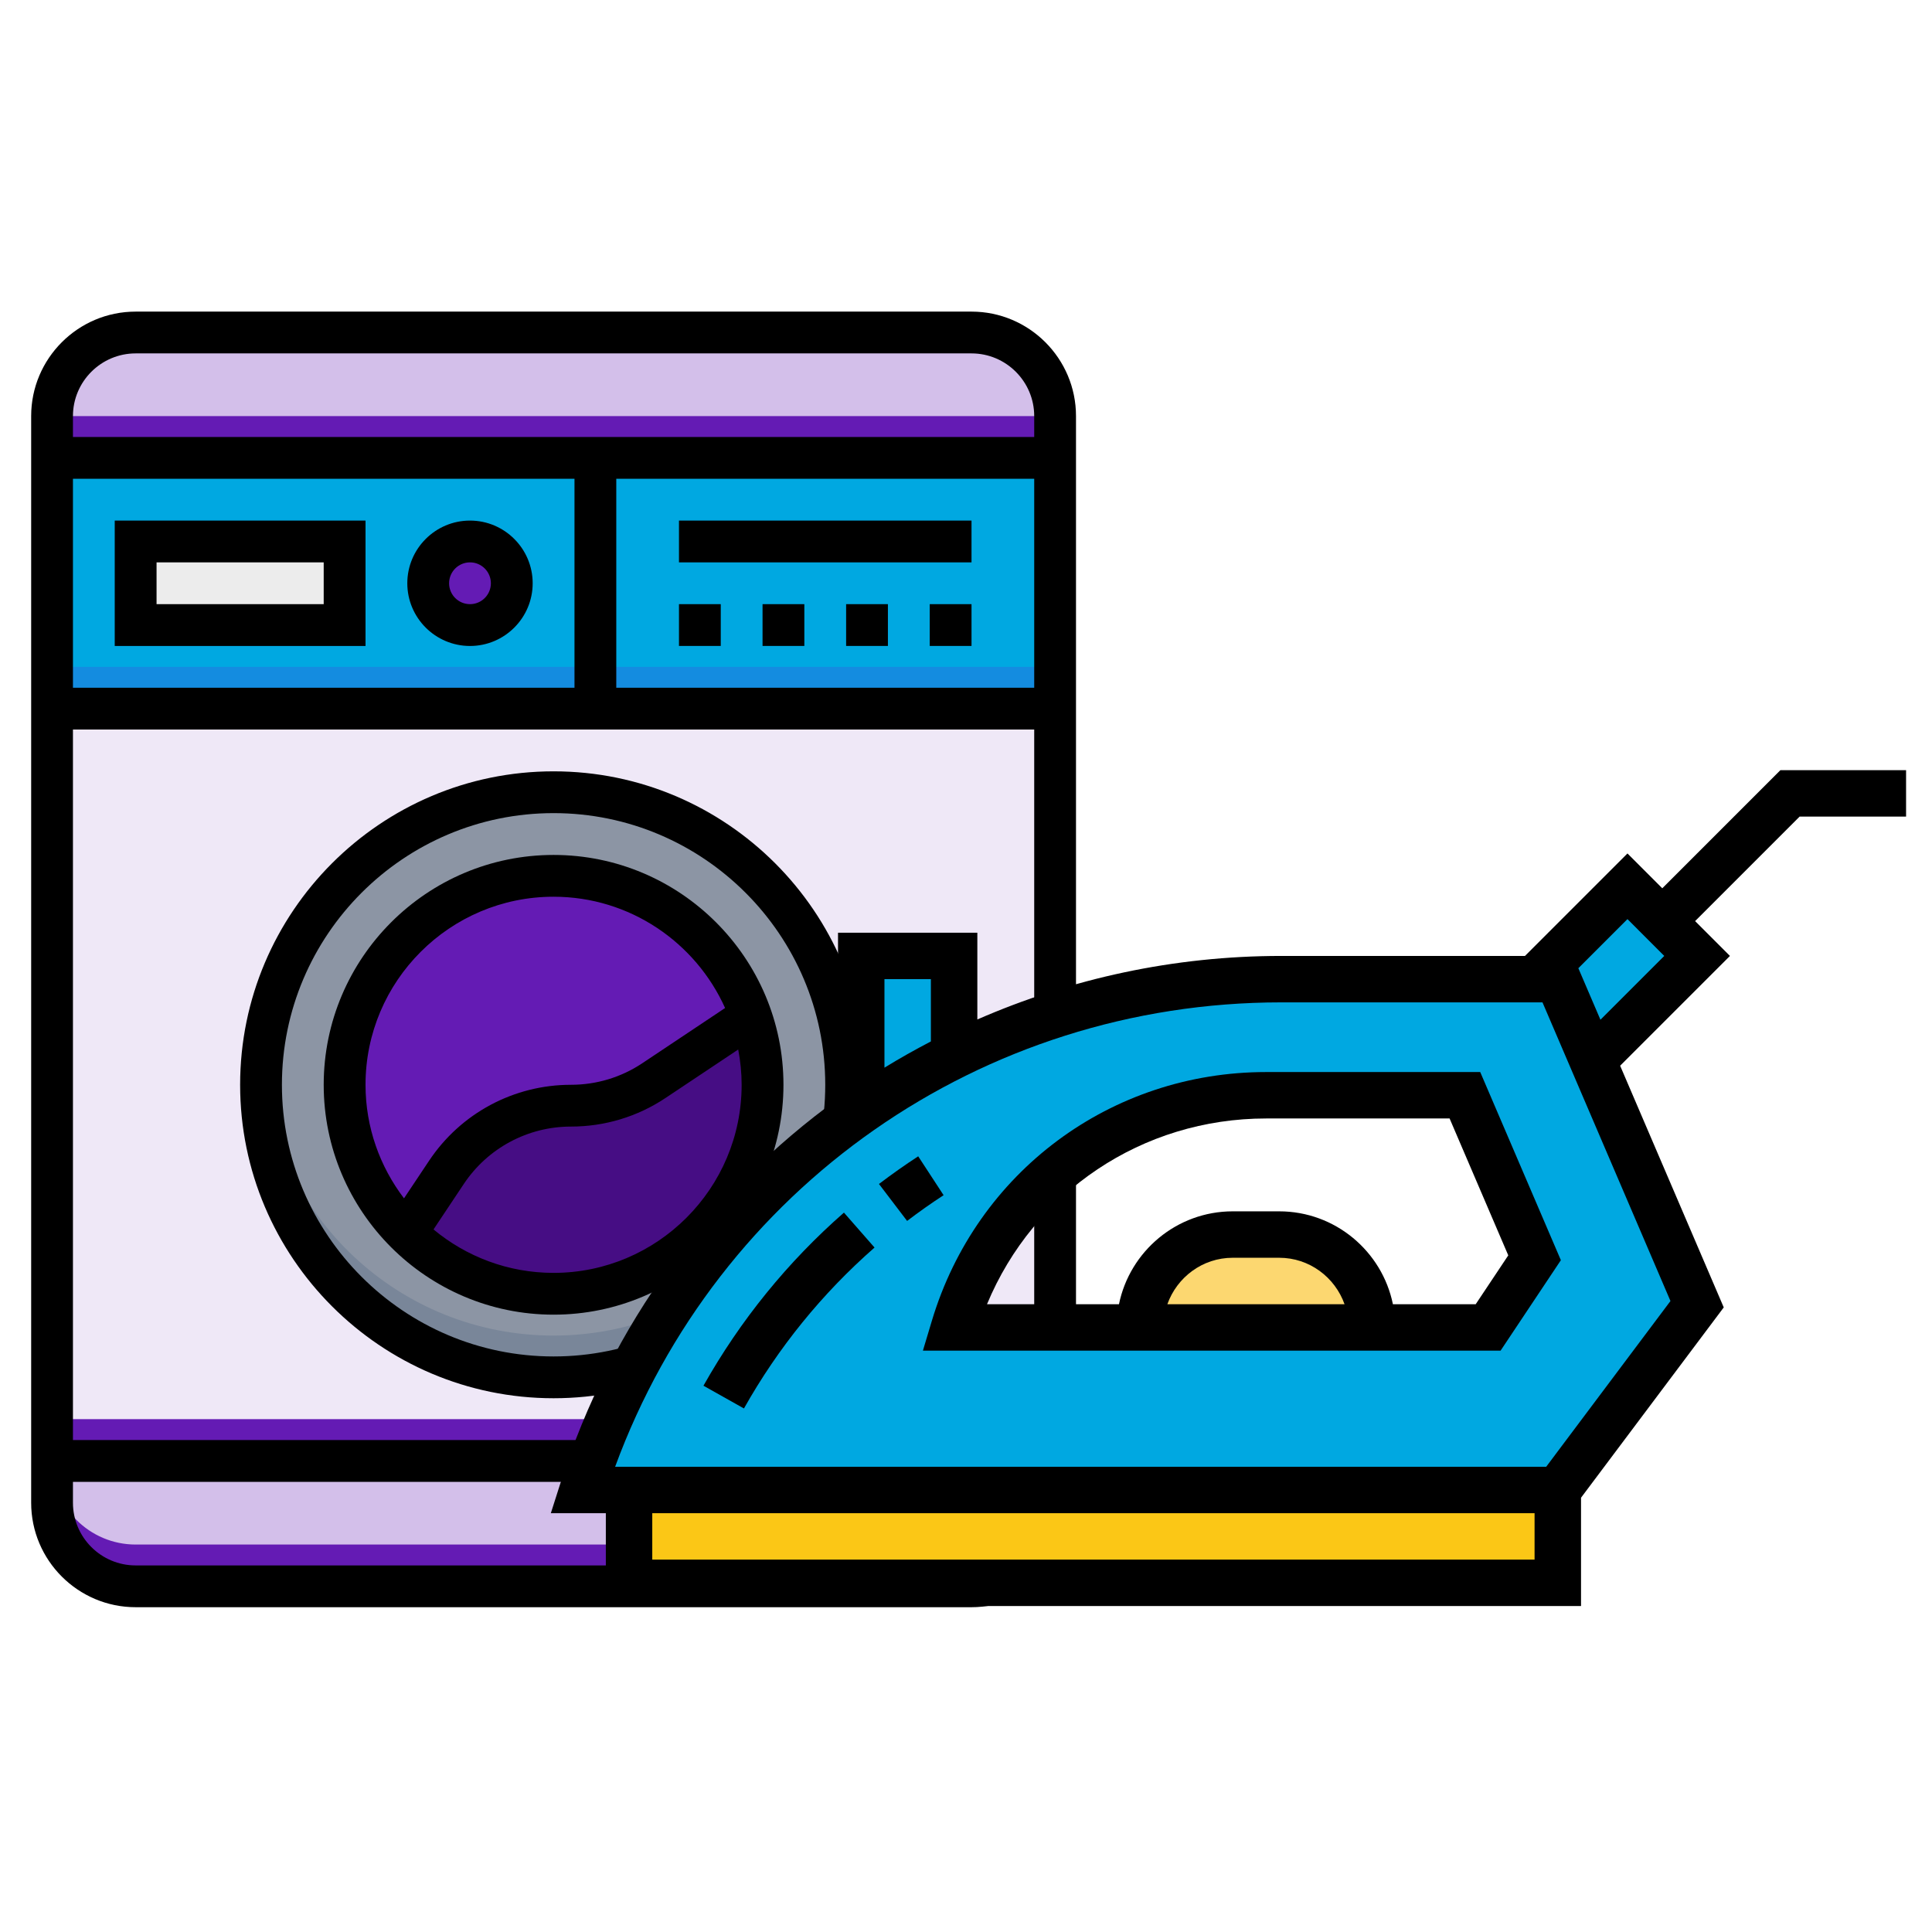 <?xml version="1.0" encoding="UTF-8"?>
<svg width="62px" height="62px" viewBox="0 0 62 62" version="1.1" xmlns="http://www.w3.org/2000/svg" xmlns:xlink="http://www.w3.org/1999/xlink">
    <!-- Generator: Sketch 64 (93537) - https://sketch.com -->
    <title>Atoms/Assets/Icons/WashAndIron</title>
    <desc>Created with Sketch.</desc>
    <g id="Atoms/Assets/Icons/WashAndIron" stroke="none" stroke-width="1" fill="none" fill-rule="evenodd">
        <g id="Group-9" transform="translate(1, 10)" fill-rule="nonzero">
            <g id="Group-6">
                <g id="household">
                    <path d="M30.177,40.907 L3.353,40.907 C1.872,40.907 0.671,39.706 0.671,38.224 L0.671,3.353 C0.671,1.872 1.872,0.671 3.353,0.671 L30.177,0.671 C31.658,0.671 32.86,1.872 32.86,3.353 L32.86,38.224 C32.86,39.706 31.658,40.907 30.177,40.907 Z" id="Path" fill="#EFE8F7"></path>
                    <path d="M0.671,36.883 L32.86,36.883 L32.86,38.224 C32.86,39.706 31.658,40.907 30.177,40.907 L3.353,40.907 C1.872,40.907 0.671,39.706 0.671,38.224 L0.671,36.883 Z" id="Path" fill-opacity="0.2" fill="#641BB4"></path>
                    <path d="M30.177,39.566 L3.353,39.566 C1.872,39.566 0.671,38.364 0.671,36.883 L0.671,38.224 C0.671,39.706 1.872,40.907 3.353,40.907 L30.177,40.907 C31.658,40.907 32.86,39.706 32.86,38.224 L32.86,36.883 C32.86,38.364 31.658,39.566 30.177,39.566 Z" id="Path" fill="#641BB4"></path>
                    <path d="M32.86,4.694 L0.671,4.694 L0.671,3.353 C0.671,1.872 1.872,0.671 3.353,0.671 L30.177,0.671 C31.658,0.671 32.86,1.872 32.86,3.353 L32.86,4.694 Z" id="Path" fill-opacity="0.2" fill="#641BB4"></path>
                    <rect id="Rectangle" fill="#00A8E1" x="0.671" y="4.694" width="32.189" height="8.047"></rect>
                    <rect id="Rectangle" fill="#148CE0" x="0.671" y="11.4" width="32.189" height="1.341"></rect>
                    <rect id="Rectangle" fill="#ECECEC" x="3.353" y="7.377" width="6.706" height="2.682"></rect>
                    <circle id="Oval" fill="#641BB4" cx="14.083" cy="8.718" r="1.341"></circle>
                    <circle id="Oval" fill="#8C95A4" cx="16.765" cy="24.812" r="9.388"></circle>
                    <path d="M16.765,32.86 C11.807,32.86 7.756,29.012 7.41,24.142 C7.395,24.364 7.377,24.586 7.377,24.812 C7.377,29.997 11.58,34.201 16.765,34.201 C21.95,34.201 26.153,29.997 26.153,24.812 C26.153,24.586 26.135,24.364 26.12,24.142 C25.775,29.012 21.723,32.86 16.765,32.86 Z" id="Path" fill="#798699"></path>
                    <circle id="Oval" fill="#641BB4" cx="16.765" cy="24.812" r="6.706"></circle>
                    <path d="M19.987,24.676 C19.198,25.203 18.271,25.483 17.323,25.483 C15.718,25.483 14.218,26.285 13.328,27.621 L12.071,29.506 L12.071,29.598 C13.281,30.785 14.936,31.518 16.765,31.518 C20.469,31.518 23.471,28.516 23.471,24.812 C23.471,24.112 23.362,23.436 23.163,22.8 L22.8,22.8 L19.987,24.676 Z" id="Path" fill="#460D84"></path>
                    <rect id="Rectangle" fill="#641BB4" x="0.671" y="35.542" width="32.189" height="1.341"></rect>
                    <rect id="Rectangle" fill="#641BB4" x="0.671" y="3.353" width="32.189" height="1.341"></rect>
                    <path d="M30.177,0 L3.353,0 C1.504,0 0,1.504 0,3.353 L0,38.224 C0,40.073 1.504,41.577 3.353,41.577 L30.177,41.577 C32.026,41.577 33.53,40.073 33.53,38.224 L33.53,3.353 C33.53,1.504 32.026,0 30.177,0 Z M3.353,1.341 L30.177,1.341 C31.286,1.341 32.189,2.244 32.189,3.353 L32.189,4.024 L1.341,4.024 L1.341,3.353 C1.341,2.244 2.244,1.341 3.353,1.341 Z M1.341,12.071 L1.341,5.365 L17.436,5.365 L17.436,12.071 L1.341,12.071 Z M18.777,5.365 L32.189,5.365 L32.189,12.071 L18.777,12.071 L18.777,5.365 Z M30.177,40.236 L3.353,40.236 C2.244,40.236 1.341,39.334 1.341,38.224 L1.341,37.554 L28.165,37.554 L28.165,36.213 L1.341,36.213 L1.341,13.412 L32.189,13.412 L32.189,36.213 L29.506,36.213 L29.506,37.554 L32.189,37.554 L32.189,38.224 C32.189,39.334 31.286,40.236 30.177,40.236 Z" id="Shape" fill="#000000"></path>
                    <path d="M2.682,10.73 L10.73,10.73 L10.73,6.706 L2.682,6.706 L2.682,10.73 Z M4.024,8.047 L9.388,8.047 L9.388,9.388 L4.024,9.388 L4.024,8.047 Z" id="Shape" fill="#000000"></path>
                    <path d="M14.083,6.706 C12.973,6.706 12.071,7.609 12.071,8.718 C12.071,9.827 12.973,10.73 14.083,10.73 C15.192,10.73 16.094,9.827 16.094,8.718 C16.094,7.609 15.192,6.706 14.083,6.706 Z M14.083,9.388 C13.712,9.388 13.412,9.088 13.412,8.718 C13.412,8.348 13.712,8.047 14.083,8.047 C14.453,8.047 14.753,8.348 14.753,8.718 C14.753,9.088 14.453,9.388 14.083,9.388 Z" id="Shape" fill="#000000"></path>
                    <rect id="Rectangle" fill="#000000" x="20.789" y="6.706" width="9.388" height="1.341"></rect>
                    <path d="M16.765,14.753 C11.219,14.753 6.706,19.266 6.706,24.812 C6.706,30.359 11.219,34.871 16.765,34.871 C22.312,34.871 26.824,30.359 26.824,24.812 C26.824,19.266 22.312,14.753 16.765,14.753 Z M16.765,33.53 C11.958,33.53 8.047,29.619 8.047,24.812 C8.047,20.005 11.958,16.094 16.765,16.094 C21.572,16.094 25.483,20.005 25.483,24.812 C25.483,29.619 21.572,33.53 16.765,33.53 Z" id="Shape" fill="#000000"></path>
                    <path d="M16.765,17.436 C12.698,17.436 9.388,20.745 9.388,24.812 C9.388,28.879 12.698,32.189 16.765,32.189 C20.832,32.189 24.142,28.879 24.142,24.812 C24.142,20.745 20.832,17.436 16.765,17.436 Z M16.765,18.777 C19.215,18.777 21.324,20.247 22.269,22.348 L19.614,24.119 C18.934,24.573 18.142,24.812 17.323,24.812 C15.49,24.812 13.787,25.723 12.77,27.249 L11.965,28.456 C11.194,27.442 10.73,26.182 10.73,24.812 C10.73,21.484 13.437,18.777 16.765,18.777 Z M16.765,30.848 C15.301,30.848 13.958,30.323 12.912,29.454 L13.885,27.993 C14.654,26.841 15.939,26.153 17.323,26.153 C18.407,26.153 19.458,25.836 20.358,25.235 L22.69,23.68 C22.76,24.047 22.8,24.425 22.8,24.812 C22.8,28.14 20.093,30.848 16.765,30.848 Z" id="Shape" fill="#000000"></path>
                    <rect id="Rectangle" fill="#000000" x="28.836" y="9.388" width="1.341" height="1.341"></rect>
                    <rect id="Rectangle" fill="#000000" x="26.153" y="9.388" width="1.341" height="1.341"></rect>
                    <rect id="Rectangle" fill="#000000" x="23.471" y="9.388" width="1.341" height="1.341"></rect>
                    <rect id="Rectangle" fill="#000000" x="20.789" y="9.388" width="1.341" height="1.341"></rect>
                </g>
                <g id="iron" transform="translate(16.61, 13.971)">
                    <path d="M13.008,9.932 C16.198,8.33 19.774,7.451 23.507,7.451 L31.636,7.451 L32.381,7.451 L33.499,10.052 L36.852,17.883 L32.381,23.844 L2.577,23.844 L1.087,23.844 C2.636,18.963 5.684,14.865 9.618,11.989 C9.76,11.885 9.909,11.78 10.05,11.691 L10.05,11.683 C10.989,11.028 11.98,10.439 13.008,9.932 L13.008,9.932 Z M31.636,16.392 L29.401,11.177 L23.023,11.177 C20.713,11.177 18.537,11.937 16.779,13.241 C15.02,14.552 13.672,16.415 13.008,18.628 L18.969,18.628 L26.42,18.628 L30.146,18.628 L31.636,16.392 Z" id="Shape" fill="#00A8E1"></path>
                    <polygon id="Path" fill="#FBC716" points="2.577 23.844 32.381 23.844 32.381 26.824 2.577 26.824"></polygon>
                    <path d="M26.42,18.628 L18.969,18.628 C18.969,16.981 20.303,15.647 21.95,15.647 L23.44,15.647 C25.087,15.647 26.42,16.981 26.42,18.628 Z" id="Path" fill="#FCD770"></path>
                    <path d="M13.008,6.706 L13.008,9.932 C11.98,10.439 10.989,11.028 10.05,11.683 L10.028,11.661 L10.028,6.706 L13.008,6.706 Z" id="Path" fill="#00A8E1"></path>
                    <polygon id="Path" fill="#00A8E1" points="35.734 5.588 36.852 6.706 33.514 10.044 33.499 10.052 32.381 7.451 31.636 7.451 34.617 4.471"></polygon>
                    <path d="M11.856,13.136 C11.432,13.413 11.008,13.712 10.597,14.024 L11.5,15.21 C11.882,14.919 12.276,14.641 12.671,14.384 L11.856,13.136 Z" id="Path" fill="#000000"></path>
                    <path d="M4.965,20.498 L6.264,21.228 C7.363,19.275 8.772,17.538 10.455,16.064 L9.473,14.943 C7.663,16.529 6.147,18.398 4.965,20.498 L4.965,20.498 Z" id="Path" fill="#000000"></path>
                    <path d="M23.023,10.432 C18.039,10.432 13.727,13.639 12.295,18.413 L12.007,19.373 L30.545,19.373 L32.48,16.47 L29.892,10.432 L23.023,10.432 Z M19.852,17.883 C20.16,17.018 20.98,16.392 21.95,16.392 L23.44,16.392 C24.41,16.392 25.23,17.018 25.538,17.883 L19.852,17.883 Z M29.747,17.883 L27.09,17.883 C26.744,16.185 25.239,14.902 23.44,14.902 L21.95,14.902 C20.151,14.902 18.646,16.185 18.299,17.883 L14.064,17.883 C15.56,14.279 19.045,11.922 23.023,11.922 L28.909,11.922 L30.792,16.315 L29.747,17.883 Z" id="Shape" fill="#000000"></path>
                    <path d="M39.524,0.745 L35.734,4.535 L34.617,3.417 L31.328,6.706 L23.505,6.706 C20.059,6.706 16.759,7.433 13.754,8.745 L13.754,5.961 L9.283,5.961 L9.283,11.291 C5.175,14.258 2.001,18.513 0.377,23.618 L0.067,24.589 L1.832,24.589 L1.832,27.569 L33.127,27.569 L33.127,24.092 L37.707,17.985 L34.382,10.229 L37.906,6.706 L36.788,5.588 L40.141,2.235 L43.558,2.235 L43.558,0.745 L39.524,0.745 Z M10.773,7.451 L12.263,7.451 L12.263,9.45 C11.757,9.714 11.259,9.993 10.773,10.292 L10.773,7.451 Z M3.322,26.079 L3.322,24.589 L31.636,24.589 L31.636,26.079 L3.322,26.079 Z M32.009,23.099 L2.13,23.099 C5.421,14.143 13.885,8.196 23.506,8.196 L31.89,8.196 L35.997,17.78 L32.009,23.099 Z M33.75,8.754 L33.041,7.1 L34.617,5.524 L35.798,6.706 L33.75,8.754 Z" id="Shape" fill="#000000"></path>
                </g>
            </g>
        </g>
    </g>
</svg>
